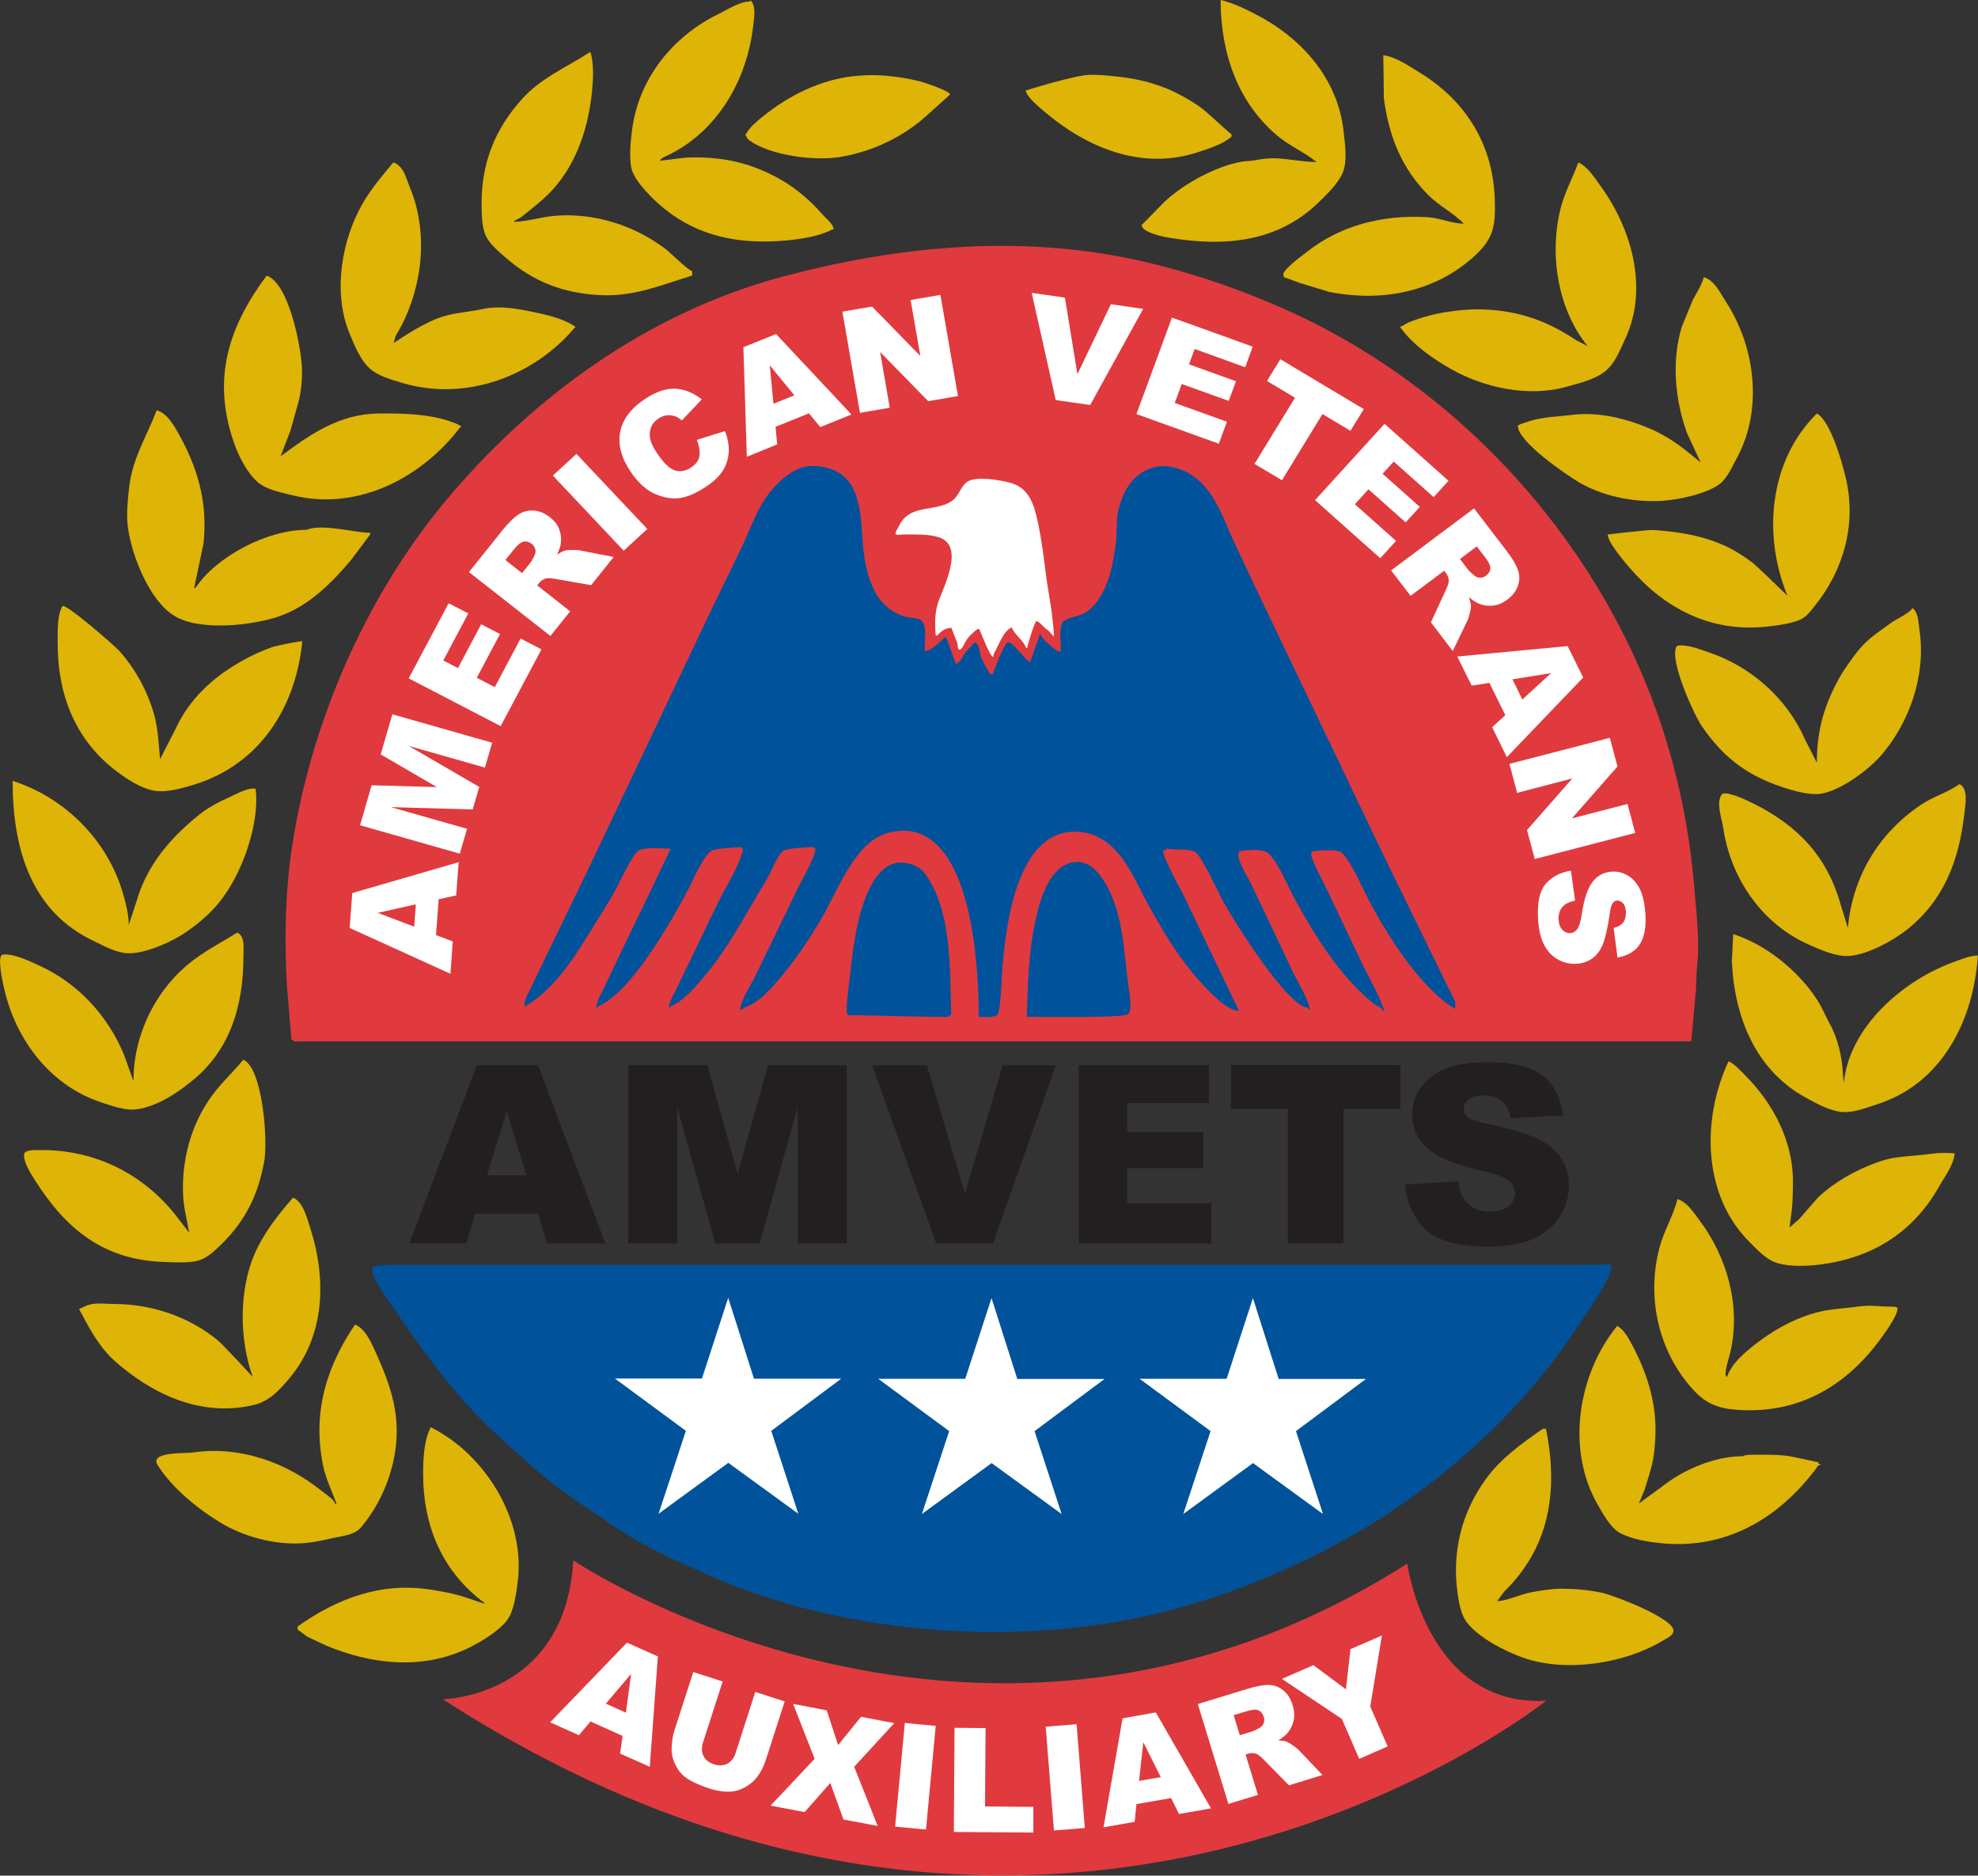 <?xml version="1.0" encoding="UTF-8"?>
<svg id="Layer_1" data-name="Layer 1" xmlns="http://www.w3.org/2000/svg" viewBox="0 0 144.08 136.62">
  <rect x="0" y="0" width="144.08" height="136.62" fill="#333333" stroke="none"/>
  <defs>
    <style>
      .cls-1 {
        fill: #e03a3e;
      }

      .cls-2 {
        fill: #fff;
      }

      .cls-3 {
        fill: #deb407;
      }

      .cls-4 {
        fill: #00529b;
      }

      .cls-5 {
        fill: #231f20;
      }
    </style>
  </defs>
  <path class="cls-1" d="M32.24,123.77s8.94-.11,9.52-10.11c0,0,29.73,19.98,60.75,.23,0,0,1.39,10.45,10.11,9.99,0,0-35.77,28.71-80.38-.12Z"/>
  <g>
    <path class="cls-2" d="M45.35,126.44l-2.34-1.05-.84,1-2.1-.94,5.6-5.8,2.25,1-.59,8.04-2.16-.96,.18-1.29Zm.24-1.69l.38-2.82-1.84,2.16,1.46,.66Z"/>
    <path class="cls-2" d="M55.02,123.24l2.14,.69-1.39,4.3c-.14,.43-.33,.81-.58,1.15-.25,.34-.56,.6-.92,.8-.36,.2-.72,.3-1.05,.32-.47,.03-1-.05-1.58-.24-.34-.11-.7-.25-1.08-.43-.38-.18-.69-.38-.91-.62-.22-.23-.4-.52-.54-.86-.14-.34-.2-.67-.19-.98,.02-.5,.08-.93,.19-1.28l1.39-4.3,2.14,.69-1.42,4.4c-.13,.39-.12,.73,.02,1.02,.14,.29,.39,.49,.77,.61,.37,.12,.69,.1,.98-.05,.28-.15,.49-.42,.61-.83l1.42-4.4Z"/>
    <path class="cls-2" d="M57.78,124.11l2.44,.47,.83,2.53,1.67-2.06,2.42,.46-2.92,3.18,1.71,4.31-2.49-.47-.96-2.66-1.87,2.12-2.48-.47,3.21-3.41-1.57-4Z"/>
    <path class="cls-2" d="M65.91,125.5l2.25,.21-.71,7.55-2.25-.21,.71-7.55Z"/>
    <path class="cls-2" d="M69.53,125.85l2.26,.02-.04,5.71,3.52,.03v1.87s-5.79-.04-5.79-.04l.05-7.58Z"/>
    <path class="cls-2" d="M76.17,125.77l2.25-.18,.6,7.56-2.25,.18-.6-7.56Z"/>
    <path class="cls-2" d="M85.3,130.97l-2.52,.44-.13,1.29-2.27,.4,1.39-7.94,2.42-.43,4.02,6.99-2.33,.41-.58-1.17Zm-.75-1.53l-1.27-2.54-.31,2.82,1.58-.28Z"/>
    <path class="cls-2" d="M89.47,131.37l-2.22-7.25,3.6-1.1c.67-.2,1.19-.3,1.58-.29,.39,.01,.74,.14,1.05,.4,.31,.25,.54,.61,.68,1.08,.12,.4,.15,.77,.07,1.12-.08,.34-.23,.65-.46,.92-.15,.17-.37,.34-.67,.52,.28,.01,.5,.04,.64,.1,.1,.04,.25,.13,.46,.28,.21,.15,.36,.27,.44,.36l1.69,1.78-2.44,.75-1.83-1.86c-.23-.24-.42-.39-.56-.44-.19-.06-.38-.07-.58,0l-.19,.06,.9,2.94-2.17,.66Zm.85-4.98l.91-.28c.1-.03,.28-.12,.54-.27,.13-.07,.23-.18,.28-.33,.05-.15,.06-.3,0-.46-.07-.23-.2-.39-.38-.47-.18-.08-.47-.06-.86,.06l-.95,.29,.45,1.47Z"/>
    <path class="cls-2" d="M93.37,122.29l2.3-1,2.37,1.76,.33-2.93,2.29-.99-.85,5.17,1.27,2.91-2.07,.9-1.27-2.91-4.36-2.91Z"/>
  </g>
  <path class="cls-4" d="M103.24,92.13c4.25,0,8.5,0,12.75,0,.29,0,1.35-.09,1.35,0,.42,.6-2.68,4.85-3.16,5.57-3.88,5.68-10.04,11.01-15.91,14.27-4.74,2.63-9.83,4.71-15.35,5.86-10.19,2.12-21.91,.92-30.67-2.83-2.64-1.14-5.27-2.29-7.66-3.92-2.11-1.45-4.31-2.84-6.24-4.64-1.11-1.03-2.28-2-3.38-3.13-2.4-2.45-4.35-5.17-6.23-7.91-.45-.66-1.55-2.15-1.65-2.94-.05-.38,1.57-.33,1.92-.33h16.02c15.86,0,31.71,0,47.57,0,3.55,0,7.09,0,10.64,0Z"/>
  <path class="cls-2" d="M91.26,94.54l1.88,5.9h6.36l-5.1,3.8,1.97,6.04-5.1-3.71-5.08,3.71,1.99-6.04-5.17-3.81h6.34l1.92-5.9Z"/>
  <path class="cls-2" d="M72.22,94.54l1.88,5.9h6.36l-5.1,3.8,1.97,6.04-5.1-3.71-5.08,3.71,1.99-6.04-5.17-3.81h6.34l1.92-5.9Z"/>
  <path class="cls-1" d="M123.09,75.85H21.79c-.14,0-.45,.07-.45-.11h-.11c-.11-1.27-.21-2.53-.32-3.8-.21-3.35-.13-7.07,.36-10.25,1.37-9.01,5.32-18.15,11.16-25.17,6.36-7.64,14.81-13.75,24.54-16.36,4.08-1.09,8.25-1.85,12.44-2.13,4.75-.32,9.53-.02,14.22,1.1,3.53,.84,7.03,2.06,10.33,3.56,12.96,5.91,23.1,17.53,27.29,30.86,1.15,3.66,1.87,7.37,2.2,11.48,.13,1.64,.38,3.75,.15,5.48-.02,.55-.05,1.11-.07,1.66-.11,1.15-.21,2.31-.31,3.46,0,.15-.03,.23-.12,.23"/>
  <path class="cls-2" d="M70.47,35.09s-.07,.05-.1,.07c-.43,.38-.54,.98-1.02,1.32-1.07,.76-2.74,.31-3.6,1.4-.12,.15-.22,.32-.3,.49-.04,.08-.26,.44-.22,.52,.05,.12,.44,.04,.55,.04,.31,0,.62,0,.92,0,.56,0,1.14,.04,1.67,.2,1.97,.61,.33,3.64-.05,4.8-.13,.42-.19,.85-.2,1.29,0,.1,0,1.07,.05,1.07h.11c.24-.3,.59-.56,1.02-.56,.13,.35,.27,.69,.41,1.04,.06,.14,.01,.65,.25,.53,.12-.06,.27-.37,.32-.48,.08-.15,.18-.3,.29-.43,.04-.05,.69-.73,.77-.55,.1,.21,.81,2.08,1.01,2,0-.22,.19-.47,.27-.66,.1-.22,.21-.44,.33-.66,.11-.19,.23-.4,.38-.56,.02-.02,.34-.32,.38-.23,.23,.55,.82,.88,1.03,1.45,.03,.02,.06,.02,.09,0,0-.15,.54-1.93,.66-1.93,.19,0,.44,.33,.58,.45,.13,.11,.28,.21,.4,.33,.05,.06,.1,.12,.15,.18,.03,.03,.12,.12,.11,.17,.03-.02,.02-.06,.03-.09,.01-.14-.01-.29-.02-.43,0-.15-.02-.3-.04-.45-.03-.29-.06-.58-.1-.87-.08-.56-.17-1.11-.26-1.66-.05-.31-.1-.62-.14-.94-.17-1.31-.32-2.6-.6-3.9-.28-1.31-.64-2.54-2.1-2.9-.65-.16-2.34-.48-3.03-.06Z"/>
  <g>
    <path class="cls-4" d="M58.59,34c-1.06,.28-2.03,1.21-2.64,2.02-.82,1.09-1.27,2.44-1.84,3.67-.83,1.71-1.66,3.42-2.49,5.13-2.89,6.1-5.78,12.2-8.68,18.3-1.47,3.03-2.93,6.06-4.4,9.09-.12,.26-.48,.9-.29,1.2v-.11c1.93-1.11,3.34-3.17,4.45-4.98,.73-1.19,1.54-2.39,2.19-3.61,.25-.48,1.21-2.49,1.59-2.73,.51-.32,1.71-.16,2.37-.16-.58,1.23-1.17,2.47-1.76,3.7-1.09,2.21-2.13,4.43-3.21,6.67-.06,.12-.66,1.23-.34,1.23v-.11c2.45-.99,5.41-6.3,6.59-8.52,.36-.69,1.06-2.39,1.68-2.81,.27-.19,1.84-.27,2.22-.27v.11h.11c-.3,1.28-1.16,2.57-1.74,3.72-1.07,2.22-2.14,4.44-3.21,6.66-.07,.13-.67,1.22-.36,1.22v-.11c.91-.37,1.65-1.24,2.29-1.98,1.96-2.27,3.23-4.83,4.76-7.32,.27-.45,.77-1.77,1.18-2.04,.31-.2,1.85-.27,2.26-.27v.11h.11c-.24,.98-.84,1.94-1.28,2.82-1.04,2.14-2.08,4.29-3.12,6.43-.26,.56-1.12,1.89-1.12,2.46h.23v-.11c1.02-.28,1.84-1.2,2.52-1.98,1.22-1.42,2.25-2.94,3.18-4.53,1.05-1.8,2.24-5.04,4.28-6.02,.68-.33,1.63-.47,2.43-.29,4.22,.97,4.74,9.61,4.74,13.48,.35-.01,1.17,.08,1.38-.18,.21-.28,.29-2.61,.33-3.17,.25-3.25,1.03-10.01,5.17-10.14,1.23-.04,2.22,.47,2.99,1.26,1.08,1.1,1.65,2.53,2.36,3.83,1.28,2.36,2.74,4.79,4.78,6.75,.46,.44,1.28,1.21,1.95,1.21-1.37-2.86-2.74-5.71-4.11-8.57-.29-.58-1.42-2.53-1.42-3.14h.23v-.11c.6,.14,1.64-.05,2.14,.27,.41,.26,1.61,2.8,1.87,3.32,.67,1.29,4.8,8.01,6.36,8.01v.11h.11c-.26-.98-.86-1.9-1.3-2.81-.96-2.04-1.92-4.07-2.89-6.1-.3-.7-.98-1.57-1.04-2.37,.02-.08,.04-.16,.06-.24,.18-.02,.37-.05,.55-.07,.14,0,.29-.01,.44-.02,.37-.02,.98,.05,1.2,.29,.84,.94,1.31,2.3,1.91,3.38,1.49,2.67,3.2,5.49,5.69,7.52,.16,.13,.69,.34,.69,.54h.11c-.39-1.12-.99-2.18-1.54-3.26-.88-1.85-1.76-3.7-2.64-5.55-.37-.81-.87-1.62-1.15-2.48,0-.08,0-.16-.01-.24,.02-.03,.04-.07,.06-.1,.29-.03,.59-.05,.88-.08,.38,0,1.04-.03,1.28,.18,.65,.56,1.47,2.48,1.88,3.27,1.28,2.49,3.67,6.32,6.09,7.92,.12,.08,.23,.07,.23,.23,.11-.18,.1-.43,.03-.64-1.68-3.44-3.37-6.88-5.05-10.32-3.2-6.69-6.4-13.38-9.6-20.07-.51-1.1-1.03-2.2-1.55-3.3-.69-1.55-1.28-3.38-2.79-4.48-.72-.53-1.83-.93-2.83-.7-1.69,.38-2.53,2.01-2.76,3.61-.03,.63-.06,1.25-.09,1.88-.16,1.19-.35,2.3-.81,3.32-.32,.71-.83,1.48-1.55,1.87-.29,.15-1.39,.37-1.51,.59-.34,.64-.1,1.45-.16,2.13-.02,.25-.81-.44-.84-.47-.13-.14-.51-.44-.59-.66-.01-.03-.08-.12-.08-.14-.04,0,.03-.02,0,0,0,.04-.04,.15-.04,.18-.23,.63-.45,1.27-.68,1.9-.4-.2-1.23-1.45-1.58-1.45-.3,0-1.04,2.08-1.14,2.33,0,0-.1,0-.1,0-.16,.04-.71-1.13-.77-1.29-.09-.29-.1-.95-.47-1.04-.15,.27-.43,.47-.62,.71-.18,.24-.29,.52-.51,.73-.08,.08-.09,.11-.23,.11-.23-.63-.45-1.26-.68-1.9h-.11c-.35,.3-.98,1-1.47,1,0-.57,.17-1.78-.18-2.19-.2-.24-.87-.23-1.17-.3-1.01-.27-1.83-.97-2.3-1.9-.48-.94-.75-2.16-.84-3.31-.1-1.26-.11-2.54-.54-3.74-.49-1.37-1.59-1.99-3.04-2.05-.24-.01-.48,.02-.71,.08Z"/>
    <path class="cls-4" d="M65.16,62.89c-.1,.02-.19,.05-.28,.09-.95,.44-1.51,1.55-1.86,2.47-.82,2.17-.96,4.55-1.25,6.83-.03,.19-.17,1.56-.04,1.56v.11c2.29,0,4.45,.11,6.77,.11,.18,0,.68,.08,.68-.11h.11c-.11-3.22,.09-7.67-1.97-10.39-.44-.58-1.43-.85-2.15-.68Z"/>
    <path class="cls-4" d="M78.01,62.84c-1.36,.33-2.03,2.09-2.35,3.24-.48,1.74-.67,3.53-.77,5.33-.01,.19-.12,2.65-.08,2.65,.96,0,7.21,.11,7.4-.21,.27-.48,.04-1.62-.03-2.14-.32-2.38-.36-5-1.54-7.16-.41-.74-1.07-1.68-2.01-1.76-.22-.02-.42,0-.62,.05Z"/>
  </g>
  <g>
    <path class="cls-3" d="M54.62,0c.5,.33,.3,1.39,.24,1.9-.43,3.86-2.55,7.6-6.11,9.36-.15,.07-.67,.28-.67,.45,0,.01,1.76-.23,1.9-.23,1.49-.07,3.07,.08,4.5,.54,1.34,.44,2.64,1.1,3.74,1.98,.61,.48,1.19,1.04,1.69,1.62,.25,.29,.81,.7,.81,1.1h-.11c-.91,.48-2.18,.68-3.27,.79-4.04,.38-7.31-.53-9.95-3.22-.47-.48-1.12-1.2-1.34-1.84-.26-.78-.12-2.16-.01-2.98,.48-3.76,2.98-6.85,6.34-8.47,.63-.31,1.49-.89,2.26-.89v-.11Z"/>
    <path class="cls-3" d="M43,3.79c.27,.79,.21,1.95,.13,2.79-.24,2.55-1.05,5.17-2.78,7.13-.53,.6-1.15,1.12-1.78,1.62-.34,.27-.69,.61-1.11,.74-.01,.03-.01,.06,0,.09,.94-.03,1.91-.34,2.85-.43,2.27-.22,4.68,.34,6.66,1.43,.54,.3,1.05,.63,1.54,1,.3,.23,1.66,1.58,1.91,1.58v.33c-2.08,.63-4.17,1.55-6.66,1.43-2.77-.13-4.95-1.01-6.92-2.73-.47-.4-1.16-.98-1.43-1.55-.29-.58-.32-1.45-.33-2.17-.05-3.18,.99-5.65,2.92-7.81,1.41-1.59,3.3-2.34,4.98-3.45Z"/>
    <path class="cls-3" d="M62.19,5.55c.55-.06,1.12-.09,1.69-.07,1.09,.04,2.17,.2,3.22,.47,.11,.03,2.32,.74,2.08,.96-.69,.62-1.37,1.24-2.07,1.85-1.7,1.39-3.72,2.31-5.95,2.68-1.95,.31-5.15-.15-6.61-1.24-.04-.03-.14-.16-.2-.28-.04-.08-.1-.17,0-.17,.27-.5,.72-.86,1.15-1.21,1.94-1.59,4.22-2.71,6.7-3Z"/>
    <path class="cls-3" d="M28.67,24.99c.97-.65,1.97-1.28,3.05-1.74,1.1-.47,2.29-.49,3.44-.74,1.14-.25,2.33-.06,3.45,.17,.94,.19,1.95,.4,2.81,.83,.1,.05,.69,.36,.44,.36-2.93,3.48-7.85,5.41-12.53,4.03-.8-.24-1.79-.5-2.42-1.08-.69-.64-1.12-1.74-1.47-2.58-1.22-3.01-.52-6.81,.96-9.39,.6-1.06,1.45-2.06,2.25-3.02,.75,.24,.93,1.16,1.2,1.8,1.48,3.57,.85,7.75-1.03,10.84"/>
    <path class="cls-3" d="M20.44,33.24c2.1-1.56,4.22-3.08,7.11-3.12,2.04-.03,4.07,.06,5.71,.75,.04,.01,.54,.25,.26,.25-2.72,3.59-7.38,6.15-12.2,4.96-.83-.21-1.91-.4-2.56-.97-.78-.69-1.39-1.91-1.72-2.87-1.64-4.7-.35-8.49,2.38-12.16,1.58,.5,2.49,5.02,2.57,6.69,.04,.82-.06,1.82-.26,2.55-.19,.67-.37,1.33-.56,2"/>
    <path class="cls-3" d="M14.12,42.94v-.11h.11c1.56-2.32,5.23-4.24,8.12-4.24,1.07-.47,3.55,.22,4.62,.22v.11c-.46,.62-.93,1.24-1.39,1.86-1.43,1.7-3.08,3.34-5.18,4.09-1.92,.68-5.83,1.14-7.7-.01-1.83-1.12-3.12-4.41-3.39-6.5-.12-.89,0-2.02,.1-2.89,.24-2.1,1.3-3.73,2-5.58,.73,.17,1.25,1.08,1.58,1.67,1.35,2.4,2.17,4.96,1.83,8.04"/>
    <path class="cls-3" d="M12.77,53.13c1.03-2.24,2.74-3.81,4.89-5.01,.73-.41,1.48-.75,2.27-1.02,.17-.05,2.09-.46,2.09-.38-.48,4.85-3.14,8.98-7.88,10.43-.8,.24-2,.61-2.94,.44-.93-.18-1.88-.79-2.63-1.35-2.99-2.22-4.37-5.48-4.37-9.4,0-.87-.04-1.99,.34-2.68,.17-.31,3.86,2.92,4.15,3.25,1.15,1.28,2.03,2.9,2.51,4.54,.32,1.1,.35,2.22,.46,3.35"/>
    <path class="cls-3" d="M10.18,64.92c.86-2.27,2.38-4.01,4.33-5.58,.63-.51,1.38-.9,2.11-1.23,.42-.19,1.52-.81,2-.65,.2,1.62-.27,3.58-.86,5.08-.59,1.49-1.4,2.92-2.58,4.04-.65,.62-1.42,1.22-2.2,1.67-.87,.51-2.58,1.25-3.71,1.18-.9-.06-1.66-.52-2.41-.87-4.53-2.12-5.94-6.62-5.94-11.68,3.82,1.21,6.91,4.35,8.02,8.14,.2,.68,.44,1.58,.44,2.35"/>
    <path class="cls-3" d="M9.72,78.75c0-3.49,1.72-6.86,4.44-8.87,1-.74,2.09-1.31,3.12-1.95,.6,.27,.45,1.16,.45,1.78,0,3.51-.96,6.67-3.55,8.86-1.16,.98-2.69,2.02-4.24,2.23-.83,.11-1.86-.27-2.58-.51-3.67-1.21-6.15-4.49-7.02-8.12-.1-.42-.51-2.16-.25-2.57,.06-.11,.39-.08,.49-.07,.82,.1,1.59,.49,2.28,.8,2.86,1.31,5.01,3.68,6.18,6.51"/>
    <path class="cls-3" d="M13.78,89.79c-.14-.87-.39-1.74-.44-2.68-.13-2.68,.61-5.19,1.99-7.15,.69-.99,1.61-1.82,2.39-2.77,1.39,.56,1.82,5.85,1.52,7.44-.45,2.41-1.33,4.23-3.07,5.96-.42,.41-.9,.88-1.43,1.12-.76,.34-1.9,.23-2.78,.21-4.46-.14-7.17-2.44-9.38-5.9-.26-.41-.95-1.44-.81-1.99,.06-.28,.79-.26,1.06-.26,4.08-.07,7.65,1.77,10.01,4.8"/>
    <path class="cls-3" d="M21.34,87.23c.75,.31,1.03,1.53,1.26,2.22,1.22,3.83,1.04,7.87-1.5,10.92-.74,.88-1.46,1.68-2.59,1.96-3.95,.95-7.56-.88-10.19-3.23-.83-.75-1.45-1.72-1.99-2.69-.15-.27-.28-.55-.44-.81-.04-.08-.08-.19-.14-.25,.22-.08,.41-.2,.63-.28,.61-.21,1.25-.09,1.88-.09,2.9,0,5.58,.98,7.63,2.67,.29,.23,2.52,2.64,2.52,2.64-.98-2.71-1.01-6.28,.12-8.92,.65-1.51,1.7-2.86,2.81-4.13Z"/>
    <path class="cls-3" d="M25.85,96.48c.77,.27,1.27,1.47,1.56,2.12,.69,1.55,1.31,3.08,1.46,4.91,.22,2.7-.82,5.7-2.6,7.77-.43,.5-1.22,.58-1.83,.71-.77,.17-1.52,.35-2.31,.41-2.14,.17-4.44-.51-6.05-1.48-1.62-.97-3.58-2.56-4.6-4.21-.62-.99,2.07-.84,2.56-.91,3.38-.5,6.75,.68,9.38,2.79,.22,.18,.98,.67,.98,.94h.11c-.32-.91-.78-1.8-.98-2.8-.8-3.93,.31-7.27,2.33-10.25Z"/>
    <path class="cls-3" d="M35.33,116.79c-3.05-2.26-4.51-5.51-4.51-9.48,0-1.12,.08-2.47,.56-3.35,3.91,1.94,6.92,6.69,6.33,11.27-.12,.91-.26,2.05-.75,2.75-.55,.79-2.02,1.67-2.86,2.07-3.37,1.62-7.09,1.18-10.39-.21-.45-.21-.89-.42-1.34-.63-.23-.17-.46-.35-.69-.52v-.22c2.88-2.04,6.07-3.24,9.64-2.69,.77,.12,1.56,.26,2.31,.48,.53,.18,1.06,.35,1.59,.53"/>
  </g>
  <g>
    <path class="cls-3" d="M88.91,0c.92,.22,1.8,.65,2.61,1.07,3.3,1.71,5.94,4.67,6.35,8.51,.09,.86,.29,2.13-.05,2.96-.34,.83-1.16,1.61-1.83,2.26-2.98,2.85-6.83,3.22-11.03,2.48-.4-.07-1.8-.39-1.8-.89,.57-.58,1.15-1.16,1.72-1.75,1.2-1.08,2.65-1.92,4.16-2.48,.45-.17,.92-.29,1.4-.38,.33-.06,.66-.04,.99-.11,.57-.11,1.09-.17,1.67-.13,.93,.06,1.86,.26,2.8,.26-.88-.71-2.01-1.19-2.89-1.94-2.85-2.42-4.1-5.99-4.1-9.88Z"/>
    <path class="cls-3" d="M100.76,4.02c.97,.15,1.8,.75,2.59,1.23,3.36,2.03,5.4,5.21,5.53,9.25,.06,1.87-.05,2.82-1.4,4.08-2.79,2.59-6.64,3.48-10.66,2.68-.71-.22-1.43-.44-2.14-.65-.38-.14-.75-.28-1.14-.41-.08-.22-.1-.27,.05-.46,.46-.55,1.08-.98,1.64-1.42,2.37-1.86,5.4-2.7,8.77-2.5,.91,.06,1.76,.47,2.62,.47-.72-.76-1.76-1.27-2.55-2.05-1.96-1.94-2.91-4.33-3.27-7.1-.01-1.04-.02-2.08-.04-3.12Z"/>
    <path class="cls-3" d="M78.88,5.49c.89-.1,1.82,.01,2.69,.11,.98,.11,1.96,.32,2.89,.65,.52,.18,1.03,.41,1.52,.67,.63,.34,1.33,.75,1.87,1.22,.39,.34,.77,.69,1.16,1.04,.16,.15,.32,.29,.49,.44,.03,.03,.21,.15,.21,.19,0,.07-.01,.07-.01,.15-.04,0-.06,.08-.1,.08-.66,.52-1.56,.78-2.35,1.05-4.17,1.37-8.17-.42-11.1-2.9-.31-.26-1.43-1.17-1.43-1.6,1.22-.37,2.43-.73,3.68-1,.16-.04,.33-.06,.5-.08Z"/>
    <path class="cls-3" d="M115.65,25.21c-2.09-2.54-2.83-6.46-2-9.92,.29-1.23,.9-2.31,1.32-3.46,.72,.34,1.2,1.15,1.63,1.74,2.16,2.96,3.54,7.35,1.79,11.1-.35,.73-.65,1.56-1.23,2.16-.74,.76-2.02,1.05-3.01,1.33-2.86,.82-6.13,.04-8.44-1.27-1.23-.7-2.63-1.64-3.55-2.84-.04-.06-.28-.29-.06-.29,.07,0,.23-.14,.29-.17,.12-.06,.25-.12,.38-.17,.27-.11,.56-.21,.84-.29,.61-.19,1.24-.33,1.87-.42,.71-.1,1.42-.18,2.13-.18,2.07,.01,4.02,.45,5.85,1.44,.48,.26,.96,.55,1.42,.85"/>
    <path class="cls-3" d="M123.88,33.69c-.33-.71-.66-1.42-.99-2.13-.86-2.37-1.17-5.24-.37-7.8,.26-.63,.52-1.27,.78-1.9,.27-.53,.65-1.06,.8-1.67,.79,.22,1.21,1.16,1.6,1.76,2.13,3.25,2.76,7.83,.81,11.42-.32,.58-.69,1.46-1.25,1.89-.92,.69-2.91,1.14-4.21,1.22-2.16,.13-4.41-.38-6.07-1.37-.87-.52-4.42-2.92-4.42-4.1,0-.08,.74-.29,.84-.33,1.05-.33,2.11-.33,3.2-.47,1.85-.22,3.87,.28,5.56,1,.49,.21,.97,.46,1.42,.74,.49,.3,.96,.65,1.41,1.01"/>
    <path class="cls-3" d="M130.2,43.39c-1.83-4.45-1.32-9.85,2.14-13.27,1,.53,1.85,3.59,2.11,4.69,.81,3.46-.22,6.76-2.21,9.26-.28,.35-.64,.85-1.06,1.04-.73,.32-1.58,.43-2.45,.53-4.13,.45-7.47-1.33-9.97-4.22-.38-.44-1.65-1.91-1.65-2.49,.61-.06,1.21-.15,1.82-.2,.58-.05,1.16-.16,1.74-.11,1.97,.15,3.99,.52,5.72,1.52,.46,.27,.92,.57,1.33,.9,.29,.23,2.36,2.24,2.36,2.24"/>
    <path class="cls-3" d="M132.34,55.55c0-1.28,.17-2.56,.57-3.77,.38-1.13,.9-2.22,1.57-3.2,.42-.61,.88-1.27,1.41-1.78,.52-.5,1.16-.92,1.74-1.35,.54-.41,1.26-.64,1.7-1.16,.42,.39,.39,.99,.48,1.55,.51,3.38-.74,6.74-2.69,9.07-.95,1.13-2.99,2.65-4.46,2.9-.71,.12-1.74-.14-2.37-.33-2.81-.85-4.66-2.15-6.33-4.59-.54-.78-2.4-4.82-1.84-5.8,.05-.09,.3-.08,.39-.08,.68,.03,1.35,.3,1.92,.49,3.11,1.04,5.73,3.36,7.04,6.34"/>
    <path class="cls-3" d="M134.6,67.59c.35-3.74,2.22-6.87,5.31-8.96,.87-.6,1.97-.9,2.82-1.52,.66,.32,.43,1.48,.36,2.12-.38,3.41-1.48,6.34-4.18,8.48-1.02,.81-2.84,1.81-4.2,1.92-.95,.08-2.14-.47-2.92-.81-3.42-1.49-5.72-4.82-6.26-8.48-.09-.63-.55-1.83-.13-2.46,.21-.32,1.59,.3,1.78,.39,3.27,1.5,5.61,3.63,6.73,7.08"/>
    <path class="cls-3" d="M134.31,78.88c.38-4.07,4.3-7.45,7.93-8.78,.52-.19,1.24-.5,1.83-.5-.31,4.79-2.67,9.35-7.33,10.83-.72,.23-1.65,.61-2.48,.57-.92-.05-1.86-.58-2.62-.99-3.68-1.96-5.29-5.79-5.49-9.97,.03-.67,.07-1.33,.1-2,2.38,.76,4.77,2.68,6.14,4.83,.36,.56,.61,1.2,.92,1.76,.55,.98,.9,2.44,.93,3.67"/>
    <path class="cls-3" d="M131.03,88.82c.47-.54,.94-1.07,1.41-1.61,1.22-1.14,2.71-1.97,4.28-2.54,.48-.17,.98-.31,1.48-.37,.86-.11,1.72-.15,2.58-.27,.5-.07,.99-.06,1.49-.03,0,.01,.1,0,.1,.01,0,.02,0,.04,0,.05,.04,0-.03,.04,0,.06-.12,.83-.73,1.6-1.13,2.32-1.96,3.44-5.06,5.33-9.13,5.72-.88,.08-2.09,.08-2.88-.24-.65-.27-1.24-.9-1.77-1.43-3.43-3.39-3.54-8.93-1.55-13.19,.49,.23,.92,.74,1.32,1.14,1.91,1.95,3.32,4.59,3.37,7.45,0,.72-.01,1.55-.08,2.23-.06,.43-.11,.86-.17,1.29"/>
    <path class="cls-3" d="M122.19,87.34c.72,.23,1.18,.99,1.6,1.54,1.97,2.6,3.13,6.35,2.17,9.93-.05,.16-.45,1.47-.16,1.47,.35-.98,1.23-1.71,2.02-2.34,1.22-.96,2.66-1.79,4.15-2.24,.44-.13,.89-.24,1.35-.3,.48-.07,.96-.1,1.44-.16,.52-.06,1.02-.15,1.54-.13,.37,.02,.75,.04,1.12,.06,.1,0,.75-.02,.78,.09,.07,.28-.25,.79-.39,1.04-.19,.33-.41,.64-.63,.95-2.3,3.28-5.57,5.54-9.91,5.47-1.63-.03-2.74-.24-3.81-1.36-2.54-2.67-3.58-6.64-2.59-10.45,.33-1.27,1.02-2.35,1.32-3.58Z"/>
    <path class="cls-3" d="M121.05,108.29c1.5-1.19,3.77-2.22,5.88-2.22,.27-.14,.78-.1,1.13-.11,.88-.01,1.83,0,2.61,.17,.6,.13,1.2,.26,1.79,.38,0,.15-.04,.11,.11,.11,0,.15,.04,.11-.11,.11-2.61,3.6-6.38,6.07-11.17,5.7-1.1-.09-2.43-.29-3.32-.79-.66-.37-1.21-1.38-1.56-1.99-2.38-4.06-1.46-9.6,1.39-13.07,.52,.28,.86,.96,1.12,1.45,.99,1.86,1.66,3.92,1.67,6.03,0,.65-.04,1.32-.13,1.96-.12,.85-.42,1.66-.66,2.48-.14,.34-.28,.68-.42,1.01"/>
    <path class="cls-3" d="M112.38,104.07h.23c.73,3.59,.48,7-1.41,9.89-.33,.5-.69,.97-1.09,1.41-.18,.2-.37,.39-.56,.58-.06,.07-.47,.67-.5,.67,.06,0,.12,0,.17,0,.83-.12,1.59-.52,2.42-.66,.69-.12,1.4-.24,2.1-.24,.97,0,1.97,.09,2.92,.29,.88,.18,5.28,1.87,5.24,2.78-.02,.38-.61,.6-.86,.76-2.63,1.57-6.91,2.32-10.11,1.19-1.29-.46-3.2-1.42-4.09-2.58-.38-.5-.54-1.25-.64-1.91-.5-3.23,.3-6.15,2.06-8.56,1.07-1.47,2.66-2.61,4.11-3.61Z"/>
  </g>
  <g>
    <path class="cls-5" d="M78.57,77.59h9.49v2.76h-5.95v2.09h5.54v2.64h-5.54v2.56h6.13v2.93h-9.67v-12.98Z"/>
    <path class="cls-5" d="M39.2,88.42h-4.58l-.66,2.15h-4.14l4.91-12.98h4.46l4.91,12.98h-4.25l-.65-2.15Zm-.86-2.82l-1.43-4.66-1.43,4.66h2.86Z"/>
    <path class="cls-5" d="M45.76,77.59h5.76l2.21,7.91,2.21-7.91h5.74v12.98h-3.58v-9.89l-2.77,9.89h-3.23l-2.76-9.89v9.89h-3.58v-12.98Z"/>
    <path class="cls-5" d="M63.52,77.59h3.99l2.78,9.34,2.75-9.34h3.88l-4.59,12.98h-4.14l-4.66-12.98Z"/>
    <path class="cls-5" d="M89.67,80.78m4.14,0,4.05,0v9.79h-4.05v-9.79m5.16,0,0,0-9.3,0v-3.2h12.34v3.2"/>
    <path class="cls-5" d="M102.36,86.28l3.85-.24c.08,.62,.26,1.09,.52,1.42,.42,.53,1.02,.79,1.8,.79,.58,0,1.03-.13,1.35-.4,.32-.27,.47-.58,.47-.94s-.15-.64-.45-.91c-.3-.27-1-.52-2.08-.75-1.78-.4-3.05-.92-3.81-1.58-.76-.66-1.15-1.49-1.15-2.51,0-.67,.2-1.3,.59-1.89,.39-.59,.98-1.06,1.76-1.4,.79-.34,1.86-.51,3.23-.51,1.68,0,2.96,.31,3.84,.93,.88,.62,1.41,1.6,1.57,2.95l-3.82,.22c-.1-.59-.31-1.02-.64-1.28-.33-.27-.77-.4-1.35-.4-.47,0-.83,.1-1.06,.3-.24,.2-.36,.44-.36,.72,0,.21,.1,.39,.29,.56,.19,.17,.64,.33,1.36,.48,1.77,.38,3.05,.76,3.81,1.15,.77,.39,1.33,.87,1.68,1.44,.35,.57,.52,1.22,.52,1.93,0,.83-.23,1.61-.7,2.31-.47,.7-1.12,1.24-1.96,1.6-.84,.36-1.89,.54-3.16,.54-2.24,0-3.79-.43-4.65-1.28-.86-.85-1.35-1.93-1.46-3.25Z"/>
  </g>
  <path class="cls-2" d="M53.04,94.52l1.88,5.9h6.36l-5.1,3.8,1.97,6.04-5.1-3.71-5.08,3.71,1.99-6.04-5.17-3.81h6.34l1.92-5.9Z"/>
  <g>
    <path class="cls-2" d="M31.95,65.5l-.19,2.61,1.22,.46-.17,2.36-7.34-3.34,.19-2.54,7.75-2.25-.18,2.42-1.27,.28Zm-1.66,.37l-2.77,.62,2.65,1.01,.12-1.63Z"/>
    <path class="cls-2" d="M26.22,60.13l.85-2.93,4.75,.13-4.09-2.38,.85-2.92,7.27,2.07-.53,1.81-5.55-1.58,5.14,2.99-.48,1.64-5.96-.17,5.55,1.58-.53,1.81-7.27-2.07Z"/>
    <path class="cls-2" d="M29.76,49.43l2.92-5.49,1.43,.74-1.82,3.43,1.07,.55,1.69-3.19,1.37,.71-1.69,3.19,1.31,.68,1.88-3.54,1.52,.79-2.97,5.59-6.7-3.48Z"/>
    <path class="cls-2" d="M40.09,46.32l-5.93-4.65,2.42-3.02c.45-.56,.84-.95,1.18-1.17,.33-.22,.71-.32,1.11-.29,.41,.02,.8,.19,1.18,.48,.33,.26,.56,.55,.68,.88,.13,.33,.17,.67,.12,1.03-.03,.23-.12,.5-.28,.82,.25-.16,.45-.26,.6-.3,.1-.03,.28-.04,.54-.04,.26,0,.45,.01,.57,.04l2.42,.47-1.64,2.05-2.59-.45c-.33-.06-.57-.07-.72-.03-.2,.06-.36,.17-.49,.34l-.13,.16,2.4,1.89-1.46,1.82Zm-2.06-4.58l.61-.76c.07-.08,.17-.26,.3-.54,.07-.14,.09-.29,.05-.44-.04-.15-.12-.28-.25-.38-.19-.15-.39-.21-.59-.17-.2,.04-.43,.22-.7,.55l-.64,.79,1.21,.95Z"/>
    <path class="cls-2" d="M40.27,34.64l1.72-1.58,5.16,5.47-1.72,1.58-5.16-5.47Z"/>
    <path class="cls-2" d="M50.76,32.04l2.05-.64c.21,.55,.3,1.06,.27,1.54-.03,.48-.17,.92-.42,1.33-.25,.4-.66,.8-1.22,1.17-.68,.46-1.3,.73-1.87,.83-.57,.09-1.17,0-1.83-.28-.65-.28-1.24-.81-1.77-1.58-.7-1.02-.97-2-.8-2.92,.17-.92,.76-1.72,1.77-2.4,.79-.53,1.52-.79,2.18-.78,.67,.01,1.34,.27,2,.78l-1.45,1.53c-.19-.15-.35-.25-.47-.29-.21-.08-.42-.1-.63-.08-.21,.03-.41,.1-.6,.23-.44,.29-.65,.69-.64,1.2,0,.38,.19,.84,.57,1.39,.47,.69,.9,1.09,1.28,1.2s.77,.04,1.15-.21c.37-.25,.58-.54,.62-.87,.05-.33-.02-.72-.2-1.17Z"/>
    <path class="cls-2" d="M58.94,30.1l-2.45,.99,.12,1.28-2.21,.9-.25-7.98,2.38-.96,5.49,5.86-2.27,.92-.82-1Zm-1.08-1.31l-1.79-2.18,.27,2.8,1.53-.62Z"/>
    <path class="cls-2" d="M61.36,22.7l2.16-.37,3.52,3.6-.71-4.08,2.17-.37,1.28,7.37-2.17,.37-3.5-3.58,.7,4.06-2.17,.37-1.28-7.37Z"/>
    <path class="cls-2" d="M75.15,21.33l2.42,.35,.91,5.57,2.44-5.09,2.35,.34-3.86,7-2.51-.36-1.75-7.81Z"/>
    <path class="cls-2" d="M85.36,23.13l5.89,2.12-.55,1.5-3.68-1.33-.41,1.12,3.42,1.23-.53,1.43-3.42-1.23-.51,1.38,3.8,1.37-.59,1.6-6-2.16,2.59-7.03Z"/>
    <path class="cls-2" d="M93.27,26.17l6.07,3.63-.97,1.58-2.04-1.22-2.95,4.82-2-1.19,2.95-4.82-2.04-1.22,.97-1.58Z"/>
    <path class="cls-2" d="M100.85,30.87l4.66,4.15-1.08,1.19-2.91-2.59-.81,.89,2.71,2.41-1.03,1.13-2.71-2.41-.99,1.09,3,2.67-1.15,1.26-4.75-4.23,5.06-5.56Z"/>
    <path class="cls-2" d="M101.34,41.54l6.03-4.51,2.35,3.07c.44,.57,.72,1.04,.85,1.42,.13,.37,.13,.75,0,1.14-.13,.38-.38,.72-.77,1.01-.33,.25-.68,.4-1.03,.44-.35,.04-.7,0-1.04-.14-.22-.09-.46-.24-.73-.47,.09,.28,.14,.49,.15,.65,0,.1-.03,.28-.09,.53-.06,.25-.12,.43-.18,.54l-1.06,2.2-1.59-2.09,1.09-2.36c.14-.3,.21-.53,.21-.68,0-.2-.08-.39-.21-.56l-.12-.16-2.45,1.83-1.42-1.85Zm5-.83l.59,.78c.06,.08,.22,.23,.46,.43,.12,.1,.26,.16,.42,.16,.16,0,.31-.05,.44-.15,.19-.15,.3-.32,.31-.52s-.11-.47-.37-.8l-.62-.81-1.23,.92Z"/>
    <path class="cls-2" d="M109.65,52.09l-1.16-2.35-1.29,.2-1.05-2.12,8.04-.76,1.13,2.29-5.56,5.8-1.07-2.18,.96-.88Zm1.25-1.15l2.08-1.91-2.81,.45,.72,1.47Z"/>
    <path class="cls-2" d="M117.26,53.74l.56,2.09-3.32,3.78,4.05-1.05,.56,2.11-7.32,1.9-.56-2.11,3.3-3.76-4.02,1.05-.56-2.11,7.32-1.9Z"/>
    <path class="cls-2" d="M114.43,63.41l.3,2.19c-.36,.07-.63,.19-.81,.35-.29,.26-.42,.61-.39,1.05,.02,.33,.12,.58,.29,.74,.17,.17,.36,.24,.56,.23,.2-.01,.36-.11,.51-.29,.14-.18,.26-.59,.35-1.21,.16-1.03,.41-1.77,.76-2.23,.35-.46,.82-.71,1.41-.75,.39-.03,.76,.06,1.12,.26,.36,.2,.66,.51,.89,.95s.37,1.04,.43,1.82c.07,.96-.06,1.7-.38,2.22-.32,.53-.87,.86-1.65,1.01l-.28-2.16c.33-.08,.57-.22,.71-.42,.14-.2,.2-.46,.18-.79-.02-.27-.09-.47-.22-.6-.12-.13-.27-.19-.43-.18-.12,0-.22,.07-.31,.19-.09,.12-.17,.38-.22,.8-.15,1.03-.32,1.76-.51,2.22-.19,.45-.45,.79-.77,1.01-.32,.22-.68,.35-1.1,.38-.49,.03-.94-.07-1.37-.3-.43-.24-.76-.58-1.01-1.05-.25-.46-.39-1.05-.45-1.78-.09-1.27,.1-2.17,.55-2.69,.46-.52,1.07-.84,1.83-.96Z"/>
  </g>
</svg>